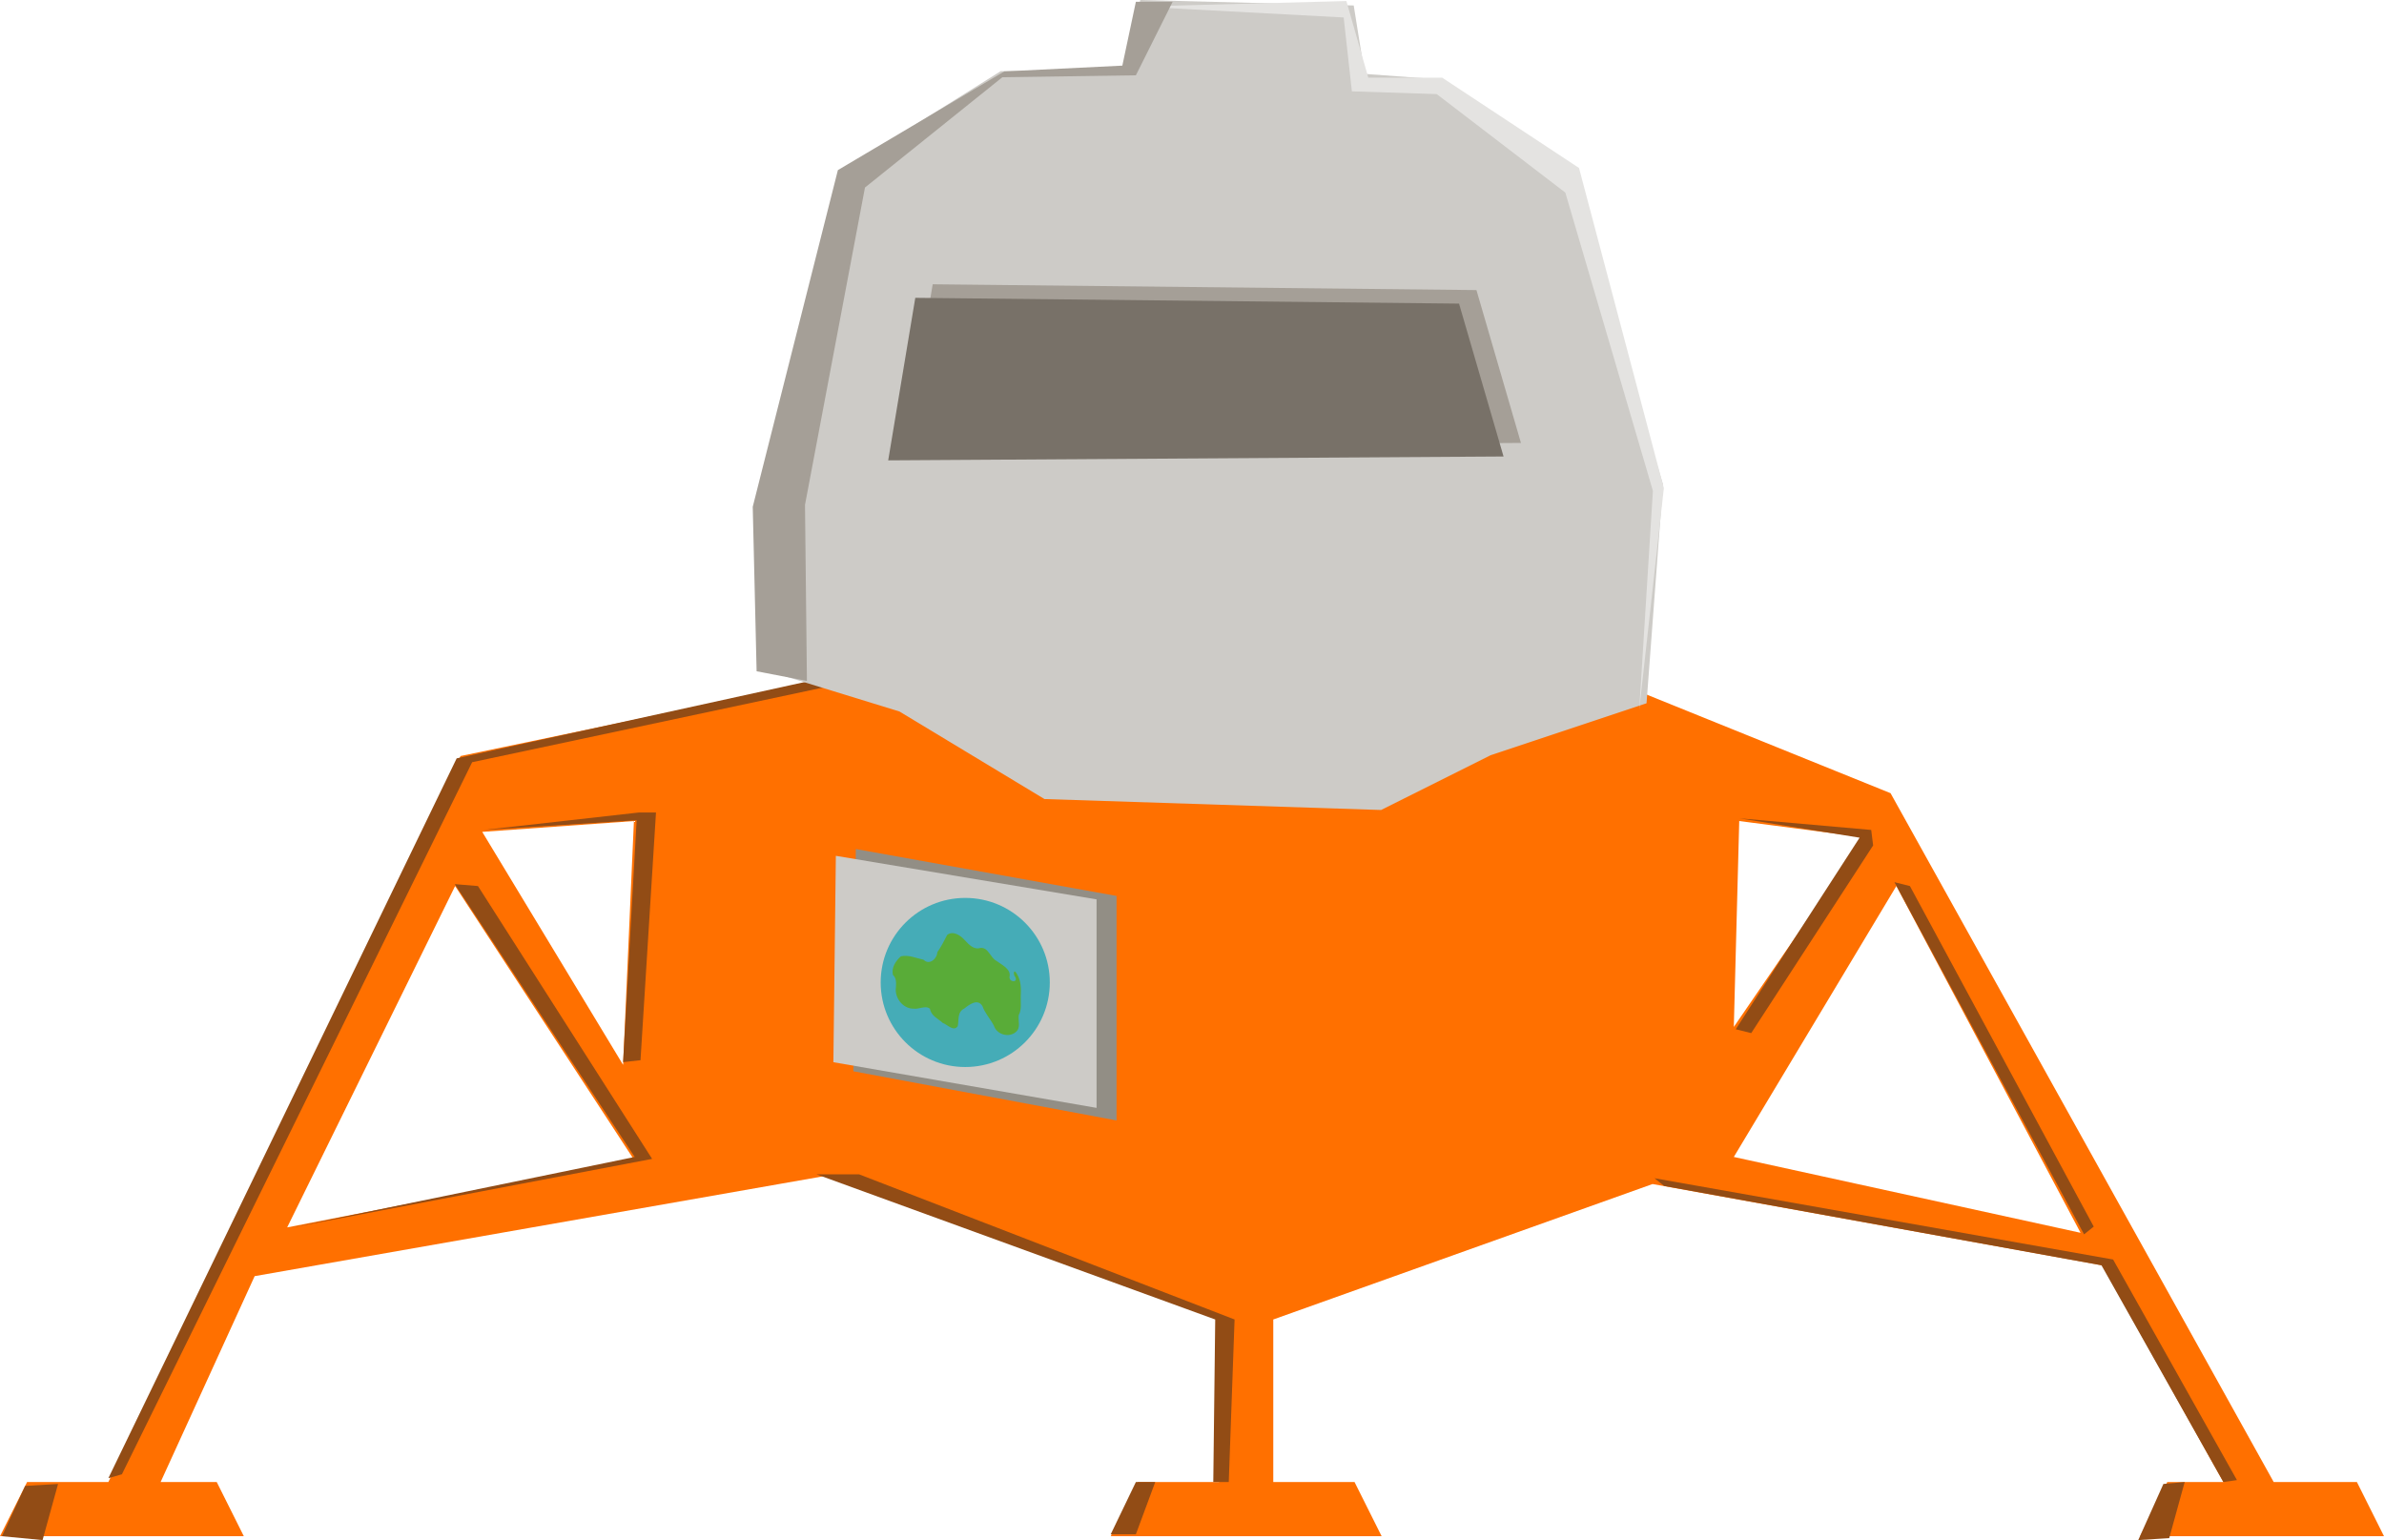 <?xml version="1.0" encoding="UTF-8" standalone="no"?>
<svg version="1.1" xmlns:svg="http://www.w3.org/2000/svg" xmlns="http://www.w3.org/2000/svg" width="124.178mm" height="80.223mm" viewBox="0 0 440 284.255">
  <path style="fill:#ff7000" d="M 151.428,125.685 85,139.541 l -65,134 -15,0 -5,10 45,0 -5,-10 -10.357,0 L 47,235.541 152.424,217.025 225,243.541 l 0,30 -15,0 -5,10 50,0 -5,-10 -15,0 0,-30 70,-25 83,15 22.357,40 -10.357,0 -5,10 45,0 -5,-10 -15.357,0 -70.715,-127.143 -50.355,-20.357 -47.857,6.787 -47.143,-0.715 z M 117,151.541 l -2,45 -26,-43 z m 204,0 23,3 -24,35 z m -237,12 33.041,50.557 L 53,226.541 Z m 266,0 34,64 -64,-14 z" />
  <path style="fill:#924c15" d="m 0.357,283.541 7.5,0.714 2.857,-10.357 -6.071,0.357 z" />
  <path style="fill:#924c15" d="m 83.929,163.184 4.286,0.357 32.143,50.357 -67.5,12.857 64.286,-13.214 z" />
  <path style="fill:#924c15" d="m 89.286,153.184 28.571,-3.214 3.214,0 -2.857,45.714 -3.214,0.357 2.5,-44.643 z" />
  <path style="fill:#924c15" d="m 150.714,216.755 7.857,0 69.286,26.786 -1.071,30 -2.857,0 0.357,-30 z" />
  <path style="fill:#924c15" d="m 205,283.184 4.643,0 3.571,-9.643 -3.571,0 z" />
  <path style="fill:#924c15" d="m 20,272.826 2.5,-0.714 64.643,-131.429 67.143,-14.286 -3.214,-1.071 -66.786,14.643 z" />
  <path style="fill:#924c15" d="m 305.357,217.469 84.643,15 22.857,40.714 -2.5,0.357 -22.5,-40 -80.714,-14.643 z" />
  <path style="fill:#924c15" d="m 384.643,227.826 1.786,-1.429 -33.929,-62.857 -2.857,-0.714 z" />
  <path style="fill:#924c15" d="m 321.071,151.041 24.286,2.143 0.357,2.857 -22.5,34.643 -2.857,-0.714 22.857,-35.357 z" />
  <path style="fill:#924c15" d="m 250.714,133.184 c 2.857,-0.357 48.214,-5.357 48.214,-5.357 l -0.714,-2.5 z" />
  <path style="fill:#924c15" d="m 399.286,273.898 3.929,-0.357 -2.857,10.357 -5.714,0.357 z" />
  <path d="m 157.497,197.726 48.577,9.076 0,-41.438 -48.12,-8.655 z" style="fill:#928e85" />
  <path style="fill:#cdcbc7" d="m 153.811,196.054 48.577,8.429 0,-38.483 -48.12,-8.038 z" />
  <circle style="fill:#45acb7" cx="178.149" cy="181.336" r="15.606" />
  <path style="fill:#59ac38" d="m 164.821,179.97 c -0.367,-1.33 0.497,-2.618 1.451,-3.464 1.43,-0.316 2.807,0.346 4.18,0.634 1.074,1.097 2.507,-0.202 2.541,-1.39 0.713,-1.001 1.261,-2.104 1.825,-3.193 1.095,-0.844 2.486,0.113 3.244,0.973 0.727,0.783 1.681,1.823 2.869,1.435 1.502,-0.163 1.831,1.823 2.995,2.397 0.965,0.726 2.745,1.516 2.387,2.956 -0.05,1.041 1.699,1.069 1.029,-0.046 -0.378,-0.436 -0.258,-1.531 0.285,-0.596 0.831,1.268 0.847,2.805 0.766,4.259 -0.046,1.174 0.203,2.382 -0.371,3.428 -0.157,1.039 0.438,2.367 -0.561,3.135 -1.287,1.093 -3.525,0.429 -4.023,-1.185 -0.65,-1.243 -1.653,-2.294 -2.122,-3.628 -0.876,-1.441 -2.415,-0.271 -3.325,0.447 -1.352,0.653 -0.986,2.121 -1.226,3.263 -0.736,1.096 -1.912,-0.29 -2.759,-0.585 -0.89,-0.819 -2.148,-1.294 -2.369,-2.618 -0.812,-0.691 -2.05,0.141 -3.048,-0.021 -1.976,0.024 -3.538,-2.065 -3.231,-3.961 0.045,-0.763 0.094,-1.685 -0.537,-2.24 z" />
  <path style="fill:#cdcbc7" d="m 192.773,147.482 -26.769,-16.162 -26.264,-8.081 0,-30.81 15.152,-60.609 29.799,-18.688 22.728,0 L 210.451,0 l 39.396,1.01 2.02,12.627 13.637,1.01 24.749,19.193 16.668,55.558 -3.03,40.406 -28.789,9.596 -20.203,10.102 z" />
  <path style="fill:#e4e3e1" d="m 210.112,1.203 37.881,2.02 1.515,13.637 15.657,0.505 23.739,18.183 16.162,55.053 -2.525,40.406 4.546,-40.911 L 291.429,31.003 266.175,14.335 l -13.637,0 -4.041,-14.142 z" />
  <path style="fill:#a59f97" d="m 148.929,125.684 -0.357,-32.5 L 159.643,34.612 185,14.255 l 24.643,-0.357 6.786,-13.571 -6.786,0 -2.5,11.786 -21.786,1.071 -30.714,18.214 -15.714,62.143 0.714,30.357 z" />
  <path style="fill:#a59f97" d="m 167.143,82.469 5,-30 100.357,1.071 8.214,28.214 z" />
  <path style="fill:#787168" d="m 163.929,84.969 5,-30 100.357,1.071 8.214,28.214 z" />
</svg>
